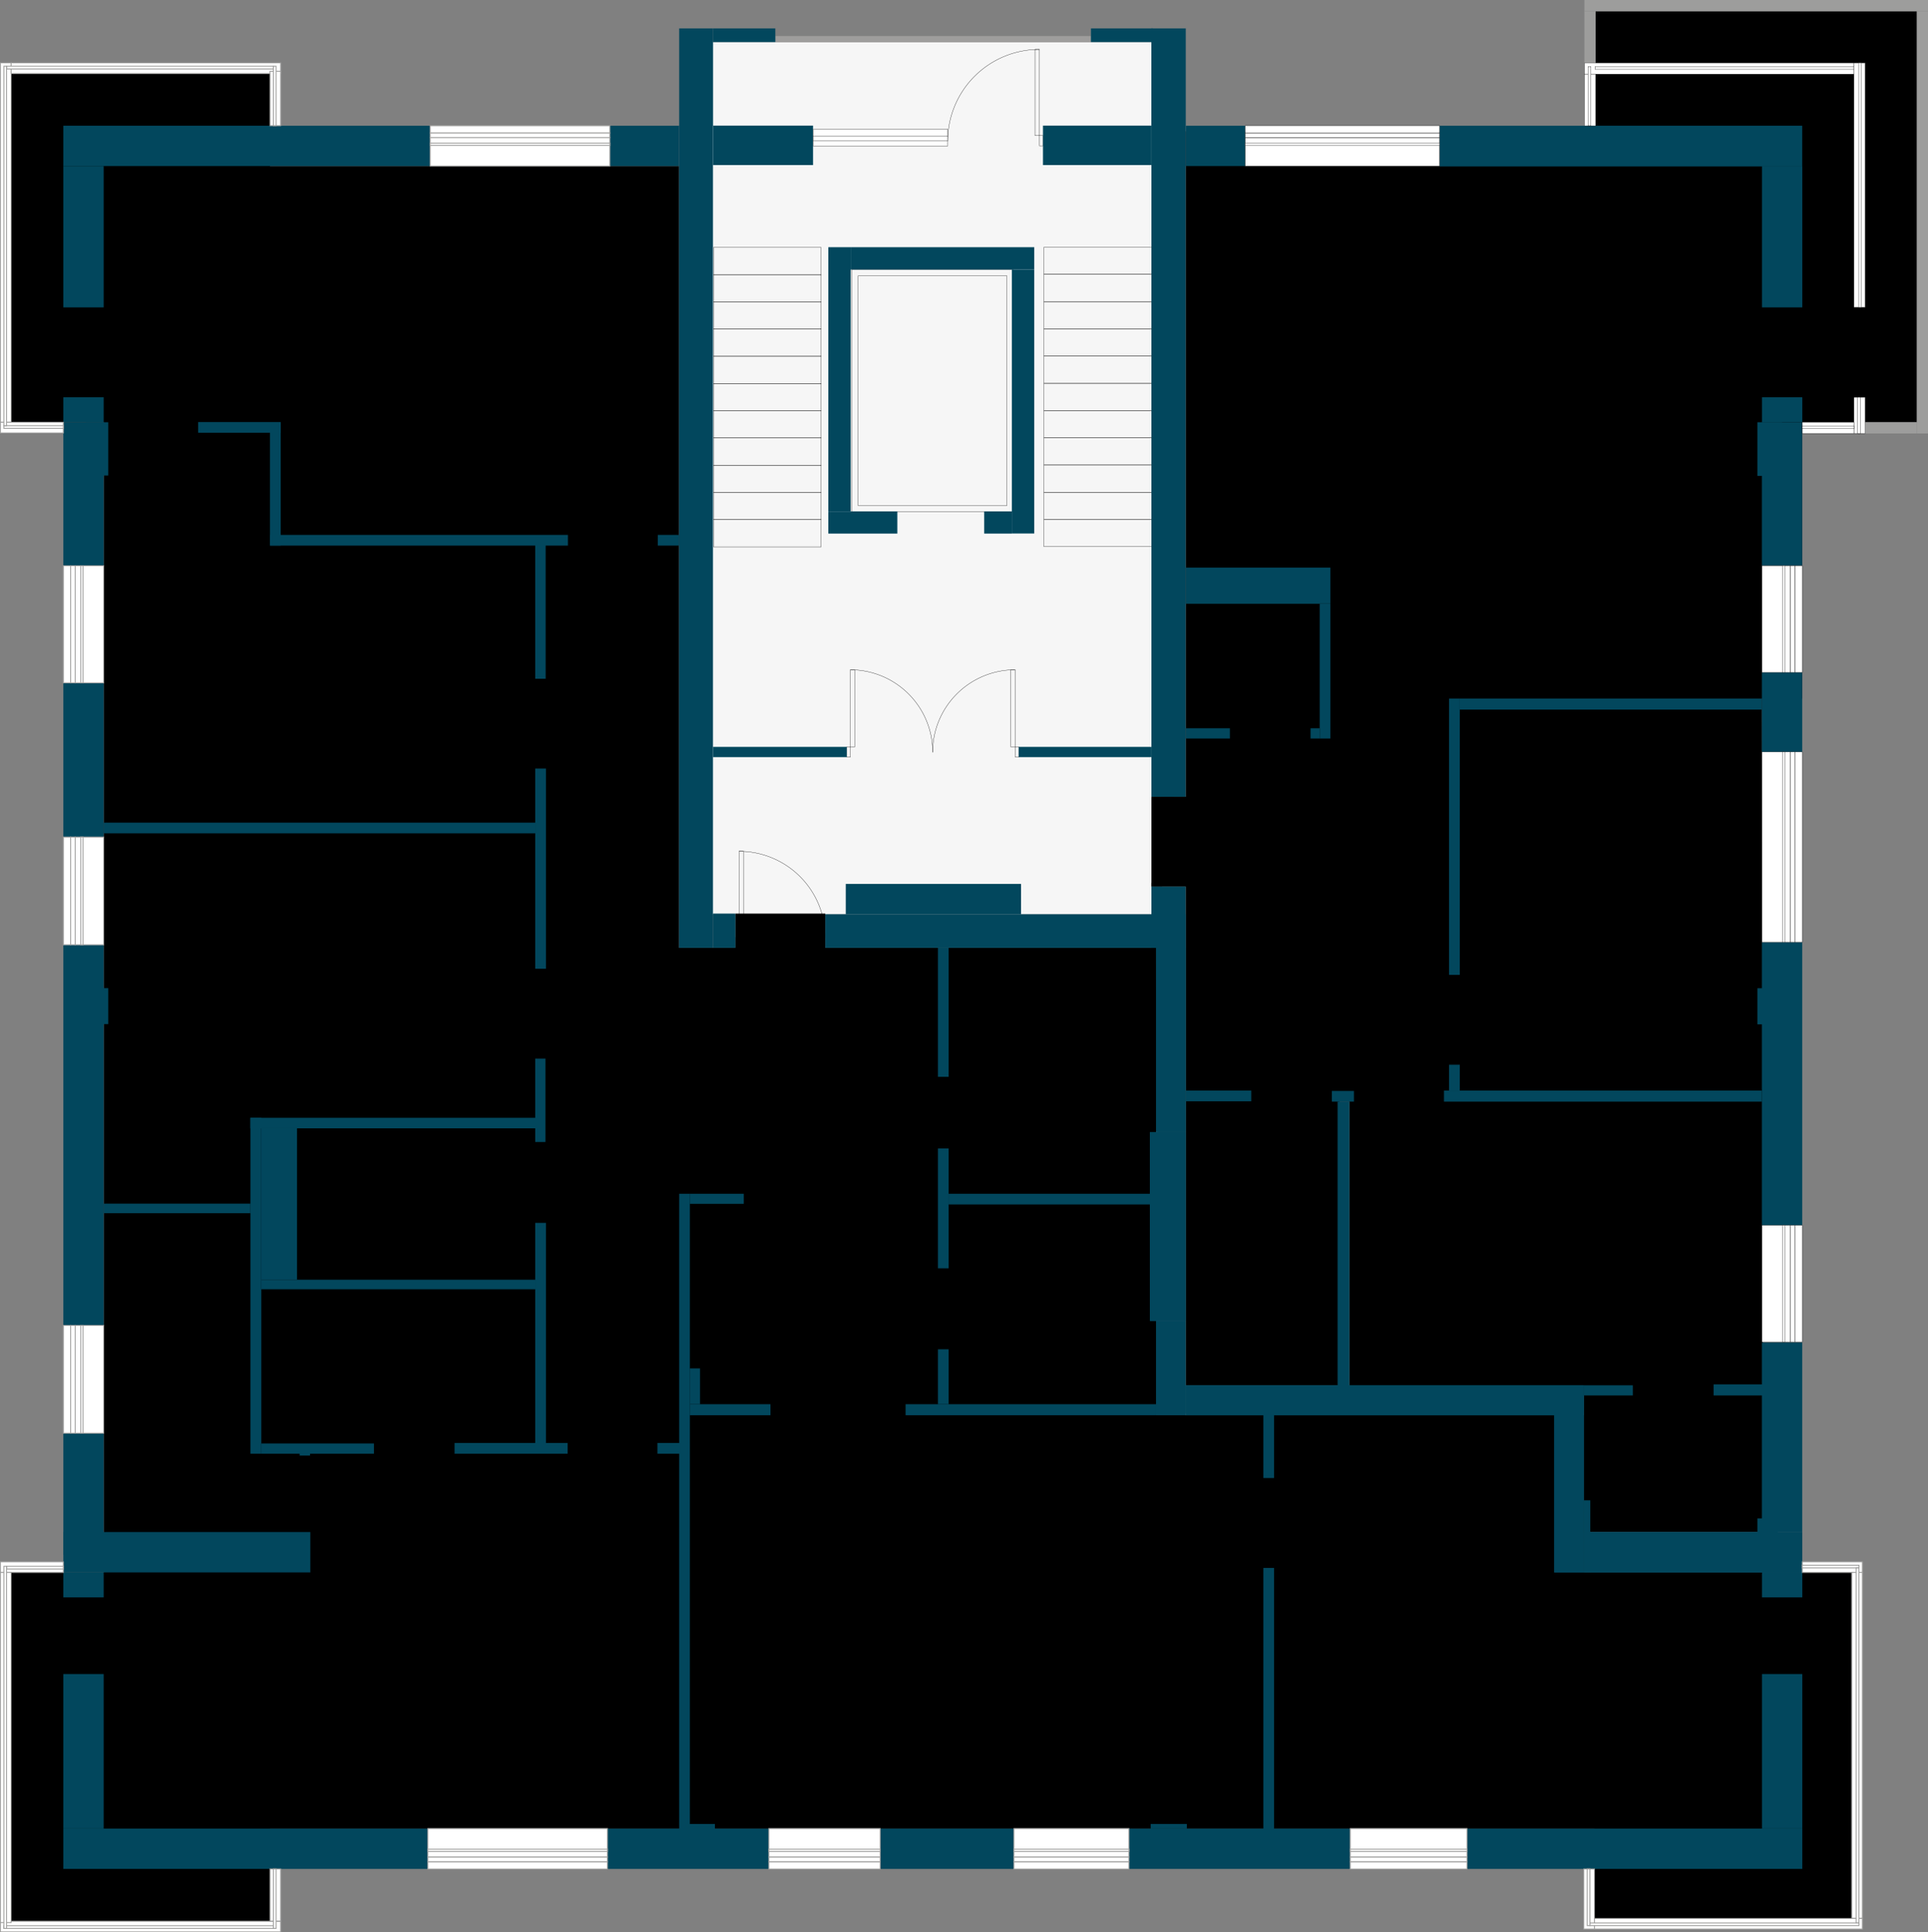 <svg viewBox="0 0 2145.8 2150.4" id="3.1_4">
  <rect x="0" y="0" width="2145.8" height="2150.4" fill="#808080" stroke="none"/>
  <rect width="490.1" height="970.7" x="792.8" y="46.8" fill="#f6f6f6"/>
  <polygon data-id-flat="1869" class="hovered_flat_at_plan flat_plan_3" points="1775.8 12.5 1775.9 146.2 1319.7 146.2 1319.7 886.7 1281.5 886.7 1281.5 986.7 1319.7 986.7 1319.7 1541.7 1490.8 1541.7 1490.8 1226 1501.8 1226 1501.8 1553 1762.7 1553 1762.7 1705.1 1962.2 1705.1 1962.2 1553 1961 777.4 2005.9 777.4 2005.9 469.9 2133.4 469.9 2133.4 12.5 1775.8 12.5"/>
  <polygon data-id-flat="1868" class="hovered_flat_at_plan flat_plan_4" points="1762.7 1749.9 1762.7 1575 1286.8 1575 1286.6 1054.8 918.5 1054.8 918.5 1016.7 818.5 1016.7 818.5 1054.8 755.8 1054.8 755.8 595.3 755.8 184.8 300.5 184.8 300.5 81.8 12.4 81.8 12.4 469.9 115.4 469.9 115.4 1749.9 12.4 1749.9 12.4 2138.1 300.5 2138.1 300.5 2035 1406.1 2035 1774.6 2035 1774.6 2135 2060.9 2135 2060.9 1749.9 1762.7 1749.9"/>
  <g fill="none" stroke="#000" stroke-width=".3" stroke-miterlimit="10">
    <rect width="5" height="78" x="1449.6" y="821.9"/>
    <rect width="4" height="11.4" x="1454.6" y="810.5"/>
    <path d="M1454.6 900c-53 0-85.8-39-85.8-78"/>
  </g>
  <g fill="none" stroke="#000" stroke-width=".3" stroke-miterlimit="10">
    <rect width="5" height="78" x="1473.4" y="1225.6"/>
    <rect width="4" height="11.4" x="1478.4" y="1214.1"/>
    <path d="M1478.3 1303.5c-53 0-85.8-39-85.8-78"/>
  </g>
  <g fill="none" stroke="#000" stroke-width=".3" stroke-miterlimit="10">
    <rect width="5" height="87.6" x="1510.8" y="1225.6"/>
    <rect width="4" height="11.4" x="1506.9" y="1214.1"/>
    <path d="M1510.8 1313.2c59.6 0 96.4-43.8 96.4-87.6"/>
  </g>
  <g fill="none" stroke="#000" stroke-width=".3" stroke-miterlimit="10">
    <rect width="87.6" height="5" x="1624.2" y="1175.9"/>
    <rect width="11.4" height="4" x="1612.8" y="1180.9"/>
    <path d="M1711.8 1181c0-59.7-43.8-96.5-87.6-96.5"/>
  </g>
  <g fill="none" stroke="#000" stroke-width=".3" stroke-miterlimit="10">
    <rect width="92" height="5" x="1880" y="346.1"/>
    <rect width="11.4" height="4" x="1972" y="342.1"/>
    <path d="M1880 346c0 52.3 39 94.5 92 94.5"/>
  </g>
  <g fill="none" stroke="#000" stroke-width=".3" stroke-miterlimit="10">
    <rect width="92" height="5" x="1293" y="977.7"/>
    <rect width="11.4" height="4" x="1281.5" y="982.7"/>
    <path d="M1385 982.7c0-53-39-96-92-96"/>
  </g>
  <g fill="none" stroke="#000" stroke-width=".3" stroke-miterlimit="10">
    <rect width="96" height="5" x="499.7" y="846.4"/>
    <rect width="11.4" height="4" x="595.7" y="851.4"/>
    <path d="M499.7 851.3a96 96 0 0 1 96-96"/>
  </g>
  <g fill="none" stroke="#000" stroke-width=".3" stroke-miterlimit="10">
    <rect width="96" height="5" x="499.7" y="1169.1"/>
    <rect width="11.4" height="4" x="595.7" y="1174.1"/>
    <path d="M499.7 1174a96 96 0 0 1 96-96"/>
  </g>
  <g fill="none" stroke="#000" stroke-width=".3" stroke-miterlimit="10">
    <rect width="5" height="96" x="635.7" y="1510.3"/>
    <rect width="4" height="11.4" x="631.7" y="1606.3"/>
    <path d="M635.7 1510.3a96 96 0 0 1 96 96"/>
  </g>
  <g fill="none" stroke="#000" stroke-width=".3" stroke-miterlimit="10">
    <rect width="96" height="5" x="1310.5" y="1648.9"/>
    <rect width="11.4" height="4" x="1406.5" y="1644.9"/>
    <path d="M1310.4 1648.8a96 96 0 0 0 96 96"/>
  </g>
  <g fill="none" stroke="#000" stroke-width=".3" stroke-miterlimit="10">
    <rect width="81.3" height="5" x="252.7" y="1696.1"/>
    <rect width="11.4" height="4" x="334" y="1701.1"/>
    <path d="M252.6 1701A81.3 81.3 0 0 1 334 1620"/>
  </g>
  <g fill="none" stroke="#000" stroke-width=".3" stroke-miterlimit="10">
    <rect width="81.3" height="5" x="106.2" y="1854"/>
    <rect width="11.4" height="4" x="94.8" y="1859"/>
    <path d="M187.5 1859a81.3 81.3 0 0 0-81.3-81.3"/>
  </g>
  <g fill="none" stroke="#000" stroke-width=".3" stroke-miterlimit="10">
    <rect width="81.3" height="5" x="1888.8" y="1781.7"/>
    <rect width="11.4" height="4" x="1970.1" y="1777.7"/>
    <path d="M1888.7 1781.7a81.3 81.3 0 0 0 81.3 81.3"/>
  </g>
  <g fill="none" stroke="#000" stroke-width=".3" stroke-miterlimit="10">
    <rect width="5" height="96" x="822.5" y="947.4"/>
    <rect width="4" height="11.4" x="818.5" y="1043.4"/>
    <path d="M822.5 947.4a96 96 0 0 1 96 96"/>
  </g>
  <g fill="none" stroke="#000" stroke-width=".3" stroke-miterlimit="10">
    <rect width="5" height="96" x="124.5" y="481.3"/>
    <rect width="4" height="11.4" x="120.5" y="469.9"/>
    <path d="M124.4 577.3a96 96 0 0 0 96-96"/>
  </g>
  <g fill="none" stroke="#000" stroke-width=".3" stroke-miterlimit="10">
    <rect width="96" height="5" x="106.9" y="433.1"/>
    <rect width="11.4" height="4" x="95.5" y="438.1"/>
    <path d="M203 438a96 96 0 0 0-96-96"/>
  </g>
  <g fill="none" stroke="#000" stroke-width=".3" stroke-miterlimit="10">
    <rect width="5" height="96" x="723.2" y="499.7"/>
    <rect width="4" height="11.4" x="728.2" y="595.7"/>
    <path d="M728 499.7a96 96 0 0 0-96 96"/>
  </g>
  <g fill="none" stroke="#000" stroke-width=".3" stroke-miterlimit="10">
    <rect width="86.1" height="5" x="607.2" y="1274.8"/>
    <rect width="11.4" height="4" x="595.8" y="1270.9"/>
    <path d="M693.3 1274.8a86 86 0 0 1-86 86"/>
  </g>
  <g fill="none" stroke="#000" stroke-width=".3" stroke-miterlimit="10">
    <rect width="86.1" height="5" x="958.2" y="1492.6"/>
    <rect width="11.4" height="4" x="1044.3" y="1497.6"/>
    <path d="M958 1497.6a86 86 0 0 1 86.2-86"/>
  </g>
  <g fill="none" stroke="#000" stroke-width=".3" stroke-miterlimit="10">
    <rect width="5" height="86.1" x="497" y="1617.4"/>
    <rect width="4" height="11.4" x="502" y="1605.9"/>
    <path d="M502 1703.5a86 86 0 0 1-86-86"/>
  </g>
  <g fill="none" stroke="#000" stroke-width=".3" stroke-miterlimit="10">
    <rect width="119.8" height="30.3" x="794.1" y="275.4"/>
    <rect width="119.8" height="30.3" x="794.1" y="305.6"/>
    <rect width="119.8" height="30.3" x="794.1" y="335.9"/>
    <rect width="119.8" height="30.3" x="794.1" y="366.2"/>
    <rect width="119.8" height="30.3" x="794.1" y="396.5"/>
    <rect width="119.8" height="30.3" x="794.1" y="426.8"/>
    <rect width="119.8" height="30.3" x="794.1" y="457.1"/>
    <rect width="119.8" height="30.3" x="794.1" y="487.4"/>
    <rect width="119.8" height="30.3" x="794.1" y="517.7"/>
    <rect width="119.8" height="30.3" x="794.1" y="548"/>
    <rect width="119.8" height="30.3" x="794.1" y="578.3"/>
  </g>
  <g fill="none" stroke="#000" stroke-width=".3" stroke-miterlimit="10">
    <rect width="119.8" height="30.3" x="1161.9" y="275.1"/>
    <rect width="119.8" height="30.3" x="1161.9" y="305.4"/>
    <rect width="119.8" height="30.3" x="1161.9" y="335.7"/>
    <rect width="119.8" height="30.3" x="1161.9" y="366"/>
    <rect width="119.8" height="30.3" x="1161.9" y="396.3"/>
    <rect width="119.8" height="30.3" x="1161.9" y="426.6"/>
    <rect width="119.8" height="30.3" x="1161.9" y="456.9"/>
    <rect width="119.8" height="30.3" x="1161.9" y="487.2"/>
    <rect width="119.8" height="30.3" x="1161.9" y="517.5"/>
    <rect width="119.8" height="30.3" x="1161.9" y="547.8"/>
    <rect width="119.8" height="30.3" x="1161.9" y="578.1"/>
  </g>
  <rect width="179.9" height="269.6" x="947.9" y="300" fill="none" stroke="#000" stroke-width=".3" stroke-miterlimit="10"/>
  <rect width="165.9" height="255.4" x="954.9" y="307.1" fill="none" stroke="#000" stroke-width=".3" stroke-miterlimit="10"/>
  <g fill="none" stroke="#000" stroke-width=".3" stroke-miterlimit="10">
    <rect width="5" height="96" x="1151.9" y="54.9"/>
    <rect width="4" height="11.4" x="1156.9" y="150.9"/>
    <path d="M1156.8 55a102 102 0 0 0-102 102"/>
  </g>
  <g fill="none" stroke="#000" stroke-width=".3" stroke-miterlimit="10">
    <rect width="5" height="85.6" x="1124.9" y="745.5"/>
    <rect width="4" height="11.4" x="1129.9" y="831.1"/>
    <path d="M1129.8 745.4a91.8 91.8 0 0 0-91.8 91.8"/>
  </g>
  <g fill="none" stroke="#000" stroke-width=".3" stroke-miterlimit="10">
    <rect width="5" height="85.6" x="946.4" y="745.5"/>
    <rect width="4" height="11.4" x="942.4" y="831.1"/>
    <path d="M946.3 745.4a91.8 91.8 0 0 1 91.8 91.8"/>
  </g>
  <g fill="#02475d">
    <rect width="44.9" height="159.6" x="1960.9" y="469.9"/>
    <rect width="27.5" height="59.7" x="1955.9" y="469.9"/>
    <rect width="403.5" height="45.3" x="1602.3" y="139.9"/>
    <rect width="66.3" height="44.9" x="1319.7" y="139.9"/>
    <rect width="38.1" height="746.8" x="1281.5" y="139.9"/>
    <rect width="38.1" height="68.2" x="1281.5" y="986.7"/>
    <rect width="31.8" height="205" x="1287.9" y="1054.9"/>
    <rect width="39.8" height="210.1" x="1279.9" y="1259.9"/>
    <rect width="32.8" height="102.9" x="1286.8" y="1470"/>
    <rect width="443.1" height="31.2" x="1319.7" y="1541.7"/>
    <rect width="33" height="177.1" x="1729.7" y="1572.9"/>
    <rect width="7.2" height="80.1" x="1762.7" y="1669.9"/>
    <rect width="235.9" height="44.9" x="1769.9" y="1705.1"/>
    <rect width="44.9" height="211.1" x="1960.9" y="1494"/>
    <rect width="22.9" height="34.3" x="1955.9" y="1689.8"/>
    <rect width="55" height="12.3" x="1907.2" y="1540.7"/>
    <rect width="54.6" height="11.3" x="1762.7" y="1541.7"/>
    <rect width="44.9" height="314.9" x="1960.9" y="1048.8"/>
    <rect width="22.9" height="40.2" x="1955.9" y="1099.8"/>
    <rect width="353.8" height="12.3" x="1607.1" y="1213.7"/>
    <rect width="11.9" height="28.8" x="1612.8" y="1184.9"/>
    <rect width="11.9" height="307.5" x="1612.8" y="777.4"/>
    <rect width="336.3" height="12.3" x="1624.6" y="777.4"/>
    <rect width="44.9" height="88.4" x="1960.9" y="748.4"/>
    <rect width="161" height="40.2" x="1319.7" y="631.7"/>
    <rect width="11.9" height="149.9" x="1468.8" y="672"/>
    <rect width="10.2" height="11.4" x="1458.6" y="810.5"/>
    <rect width="49.1" height="11.4" x="1319.7" y="810.5"/>
    <rect width="13.1" height="316.8" x="1488.7" y="1226"/>
    <rect width="24.6" height="11.9" x="1482.3" y="1214.1"/>
    <rect width="72.9" height="11.9" x="1319.7" y="1213.7"/>
    <rect width="44.9" height="27.8" x="1961" y="442.1"/>
    <rect width="44.9" height="157.3" x="1961" y="184.8"/>
  </g>
  <g fill="#fff" stroke="#000" stroke-width=".3" stroke-miterlimit="10">
    <rect width="31.8" height="118.9" x="1961" y="629.5"/>
    <rect width="8.1" height="118.9" x="1997.8" y="629.5"/>
    <rect width="5.1" height="118.9" x="1992.7" y="629.5"/>
    <rect width="2.5" height="118.9" x="1984" y="629.5"/>
    <rect width="216.4" height="31.8" x="1385.9" y="153.1"/>
    <rect width="216.4" height="8.1" x="1385.9" y="139.9"/>
    <rect width="216.4" height="5.1" x="1385.9" y="148"/>
    <rect width="216.4" height="2.5" x="1385.9" y="159.3"/>
    <rect width="31.8" height="211.9" x="1961" y="836.8"/>
    <rect width="8.1" height="211.9" x="1997.8" y="836.8"/>
    <rect width="5.1" height="211.9" x="1992.7" y="836.8"/>
    <rect width="2.5" height="211.9" x="1984" y="836.8"/>
    <g>
      <rect width="31.8" height="129.9" x="1961" y="1363.6"/>
      <rect width="8.1" height="129.9" x="1997.8" y="1363.6"/>
      <rect width="5.1" height="129.9" x="1992.7" y="1363.6"/>
      <rect width="2.5" height="129.9" x="1984" y="1363.6"/>
    </g>
    <g>
      <rect width="300" height="12.5" x="1763.4" y="70"/>
      <rect width="288.1" height="3.2" x="1775.3" y="74"/>
    </g>
    <g>
      <rect width="12.5" height="272.1" x="2063.4" y="70"/>
      <rect width="3.2" height="272.1" x="2068.6" y="70"/>
    </g>
    <g>
      <rect width="12.5" height="40.3" x="2063.4" y="442.1"/>
      <rect width="3.2" height="40.3" x="2067.4" y="442.1"/>
    </g>
    <g>
      <rect width="12.5" height="57.5" x="1763.4" y="82.5"/>
      <rect width="3.2" height="65.9" x="1767.4" y="74"/>
    </g>
    <g>
      <rect width="57.5" height="12.5" x="2005.9" y="469.9"/>
      <rect width="57.5" height="3.2" x="2005.9" y="473.9"/>
    </g>
  </g>
  <rect width="12.5" height="57.5" x="1763.4" y="12.5" fill="#9d9d9c"/>
  <rect width="12.5" height="469.9" x="2133.4" y="12.5" fill="#9d9d9c"/>
  <rect width="57.5" height="12.5" x="2075.9" y="469.9" fill="#9d9d9c"/>
  <rect width="382.5" height="12.5" x="1763.4" fill="#9d9d9c"/>
  <g fill="#02475d">
    <rect width="274.9" height="44.9" x="70.5" y="1705"/>
    <rect width="44.9" height="135" x="70.5" y="1595"/>
    <rect width="44.9" height="171.6" x="70.5" y="759.9"/>
    <rect width="44.9" height="423.5" x="70.5" y="1051.5"/>
    <rect width="44.9" height="40" x="75.6" y="1099.7"/>
    <rect width="44.9" height="159.7" x="70.5" y="469.9"/>
    <rect width="408.3" height="44.9" x="70.5" y="139.9"/>
    <rect width="77" height="44.9" x="678.8" y="139.9"/>
    <rect width="37.7" height="915" x="755.8" y="139.8"/>
    <rect width="25" height="59.3" x="95.5" y="469.9"/>
    <rect width="11.9" height="125.6" x="300.5" y="481.5"/>
    <rect width="92" height="11.9" x="220.5" y="469.7"/>
    <rect width="331.6" height="11.9" x="300.5" y="595.3"/>
    <rect width="23.7" height="11.9" x="732.1" y="595.3"/>
    <rect width="11.6" height="154.2" x="595.7" y="601.2"/>
    <rect width="11.9" height="222.8" x="595.7" y="855.3"/>
    <rect width="480.3" height="11.9" x="115.4" y="915.5"/>
    <rect width="11.4" height="92.8" x="595.7" y="1178.1"/>
    <rect width="325.6" height="11.7" x="278.7" y="1244"/>
    <rect width="12.1" height="373.8" x="278.7" y="1244"/>
    <rect width="125.4" height="11.4" x="290.8" y="1606.4"/>
    <rect width="11.6" height="4.3" x="333.5" y="1615.6"/>
    <rect width="125.8" height="11.9" x="505.9" y="1605.9"/>
    <rect width="11.9" height="249.3" x="595.7" y="1360.9"/>
    <rect width="305" height="10.6" x="290.8" y="1424.2"/>
    <rect width="163.3" height="10.6" x="115.4" y="1339.5"/>
    <rect width="405.7" height="44.9" x="70.5" y="2035"/>
    <rect width="44.9" height="27.8" x="70.5" y="1749.9"/>
    <rect width="44.9" height="172" x="70.5" y="1863"/>
    <rect width="44.9" height="27.8" x="70.5" y="442.1"/>
    <rect width="44.9" height="157.3" x="70.5" y="184.8"/>
    <rect width="44.9" height="27.8" x="1961" y="1749.9"/>
    <rect width="44.9" height="172" x="1961" y="1863"/>
    <rect width="179.6" height="44.9" x="676.1" y="2035"/>
    <rect width="149.9" height="44.9" x="978.6" y="2035"/>
    <rect width="246.2" height="44.9" x="1256.5" y="2035"/>
    <rect width="39.8" height="12.5" x="755.9" y="2029.9"/>
    <rect width="11.9" height="701.5" x="755.9" y="1328.5"/>
    <rect width="60.1" height="11.2" x="767.7" y="1328.5"/>
    <rect width="26.8" height="11.9" x="731.7" y="1605.9"/>
    <rect width="11.4" height="39.8" x="767.7" y="1522.9"/>
    <rect width="89.8" height="12.3" x="767.7" y="1562.7"/>
    <rect width="278.7" height="12.3" x="1007.9" y="1562.7"/>
    <rect width="25" height="38.1" x="793.5" y="1016.7"/>
    <rect width="401.1" height="37.3" x="918.5" y="1017.5"/>
    <rect width="40.2" height="5.1" x="1280.7" y="2029.9"/>
    <rect width="11.9" height="290.2" x="1406.1" y="1744.9"/>
    <rect width="11.9" height="69.9" x="1406.1" y="1575"/>
    <rect width="373.2" height="44.9" x="1632.7" y="2035"/>
    <rect width="11.9" height="133.4" x="1043.9" y="1278.1"/>
    <rect width="11.9" height="61.1" x="1043.9" y="1501.6"/>
    <rect width="11.9" height="143.6" x="1043.9" y="1054.8"/>
    <rect width="224.1" height="11.9" x="1055.8" y="1328.5"/>
    <rect width="33" height="205" x="1286.6" y="1054.8"/>
    <rect width="39.8" height="210.1" x="1279.8" y="1259.9"/>
    <rect width="32.8" height="105" x="1286.6" y="1470"/>
    <rect width="443.3" height="33.3" x="1319.4" y="1541.8"/>
    <rect width="32.6" height="174.9" x="1730.1" y="1575"/>
    <rect width="7.2" height="80.1" x="1762.7" y="1669.9"/>
    <rect width="235.9" height="44.9" x="1769.9" y="1705"/>
    <rect width="39.8" height="168.6" x="290.8" y="1255.6"/>
  </g>
  <g fill="#fff" stroke="#9d9d9c" stroke-miterlimit="10">
    <rect width="199.9" height="31.8" x="476.2" y="2035"/>
    <rect width="199.9" height="8.1" x="476.2" y="2071.9"/>
    <rect width="199.9" height="5.1" x="476.2" y="2066.8"/>
    <rect width="199.9" height="2.5" x="476.2" y="2058"/>
    <rect width="31.8" height="120" x="83.6" y="1475"/>
    <rect width="8.1" height="120" x="70.5" y="1475"/>
    <rect width="5.1" height="120" x="78.6" y="1475"/>
    <rect width="2.5" height="120" x="89.9" y="1475"/>
    <rect width="31.8" height="120" x="83.6" y="931.5"/>
    <rect width="8.1" height="120" x="70.5" y="931.5"/>
    <rect width="5.1" height="120" x="78.6" y="931.5"/>
    <rect width="2.5" height="120" x="89.9" y="931.5"/>
    <rect width="31.8" height="130.4" x="83.6" y="629.6"/>
    <rect width="8.1" height="130.4" x="70.5" y="629.6"/>
    <rect width="5.1" height="130.4" x="78.6" y="629.6"/>
    <rect width="2.5" height="130.4" x="89.9" y="629.6"/>
    <rect width="200" height="31.8" x="478.8" y="153"/>
    <rect width="200" height="8.1" x="478.8" y="139.9"/>
    <rect width="200" height="5.1" x="478.8" y="148"/>
    <rect width="200" height="2.5" x="478.8" y="159.3"/>
    <rect width="123.9" height="31.8" x="855.7" y="2035"/>
    <rect width="123.9" height="8.1" x="855.7" y="2071.9"/>
    <rect width="123.9" height="5.1" x="855.7" y="2066.8"/>
    <rect width="123.9" height="2.5" x="855.7" y="2058"/>
    <rect width="128" height="31.8" x="1128.5" y="2035"/>
    <rect width="128" height="8.1" x="1128.5" y="2071.9"/>
    <rect width="128" height="5.1" x="1128.5" y="2066.8"/>
    <rect width="128" height="2.5" x="1128.5" y="2058"/>
    <rect width="129.9" height="31.8" x="1502.8" y="2035"/>
    <rect width="11.9" height="66.9" x="1762.7" y="2079.9"/>
    <rect width="129.9" height="8.1" x="1502.8" y="2071.9"/>
    <rect width="129.9" height="5.1" x="1502.8" y="2066.8"/>
    <rect width="3" height="63.1" x="1766.5" y="2079.9"/>
    <rect width="66.9" height="11.9" x="2005.9" y="1738.1"/>
    <rect width="11.9" height="400" x=".5" y="69.9"/>
    <rect width="63.1" height="3" x="2005.9" y="1741.9"/>
    <rect width="300" height="11.9" x="12.4" y="69.9"/>
    <rect width="296.9" height="3" x="7.4" y="73.7"/>
    <rect width="70" height="11.9" x=".5" y="469.9"/>
    <rect width="66.2" height="3" x="4.3" y="473.7"/>
    <rect width="129.9" height="2.5" x="1502.8" y="2058"/>
    <rect width="3" height="400" x="4.3" y="73.7"/>
    <rect width="11.9" height="60.6" x="300.5" y="79.3"/>
    <rect width="3" height="66.2" x="304.3" y="73.7"/>
    <rect width="311.9" height="11.9" x=".5" y="2138.1"/>
    <rect width="300" height="3" x="4.3" y="2143.1"/>
    <rect width="70" height="11.9" x=".5" y="1738.1"/>
    <rect width="63.1" height="3" x="7.4" y="1743.1"/>
    <rect width="11.9" height="389.7" x=".5" y="1749.9"/>
    <rect width="3" height="403" x="4.3" y="1743.1"/>
    <rect width="11.9" height="58.1" x="300.5" y="2079.9"/>
    <rect width="3" height="66.2" x="304.3" y="2079.9"/>
    <rect width="11.9" height="385" x="2060.9" y="1749.9"/>
    <polygon points="2072.8 2146.8 2072.8 2135.4 2072.8 2135 1774.6 2135 1774.6 2146.8 2072.8 2146.8 2072.8 2146.8"/>
    <rect width="299.4" height="3" x="1769.6" y="2140"/>
    <rect width="3" height="395" x="2065.9" y="1744.9"/>
  </g>
  <rect width="351.3" height="6.8" x="862.9" y="40.1" fill="#9e9d9c"/>
  <rect width="69.3" height="15.2" x="793.6" y="31.6" fill="#02475d"/>
  <rect width="68.7" height="15.2" x="1214.2" y="31.6" fill="#02475d"/>
  <rect width="37.7" height="108.3" x="755.9" y="31.6" fill="#02475d"/>
  <rect width="38.3" height="108.3" x="1281.4" y="31.6" fill="#02475d"/>
  <rect width="111.4" height="43.9" x="793.5" y="139.8" fill="#02475d"/>
  <rect width="120.6" height="43.9" x="1160.8" y="139.8" fill="#02475d"/>
  <rect width="76.8" height="24.6" x="921.9" y="569.2" fill="#02475d"/>
  <rect width="24.9" height="294" x="921.9" y="275.1" fill="#02475d"/>
  <rect width="204.3" height="24.9" x="946.8" y="275.1" fill="#02475d"/>
  <rect width="24.9" height="293.7" x="1126.2" y="300" fill="#02475d"/>
  <rect width="30.8" height="24.6" x="1095.4" y="569.2" fill="#02475d"/>
  <g fill="#fff" stroke="#000" stroke-width=".3" stroke-miterlimit="10">
    <rect width="149.8" height="18.4" x="905" y="144"/>
    <rect width="149.8" height="5.3" x="905" y="151.3"/>
  </g>
  <rect width="148.9" height="11.4" x="793.5" y="831.2" fill="#02475d"/>
  <rect width="147.6" height="11.4" x="1133.8" y="831.2" fill="#02475d"/>
  <rect width="195.1" height="33.8" x="941.3" y="983.7" fill="#02475d"/>
</svg>

